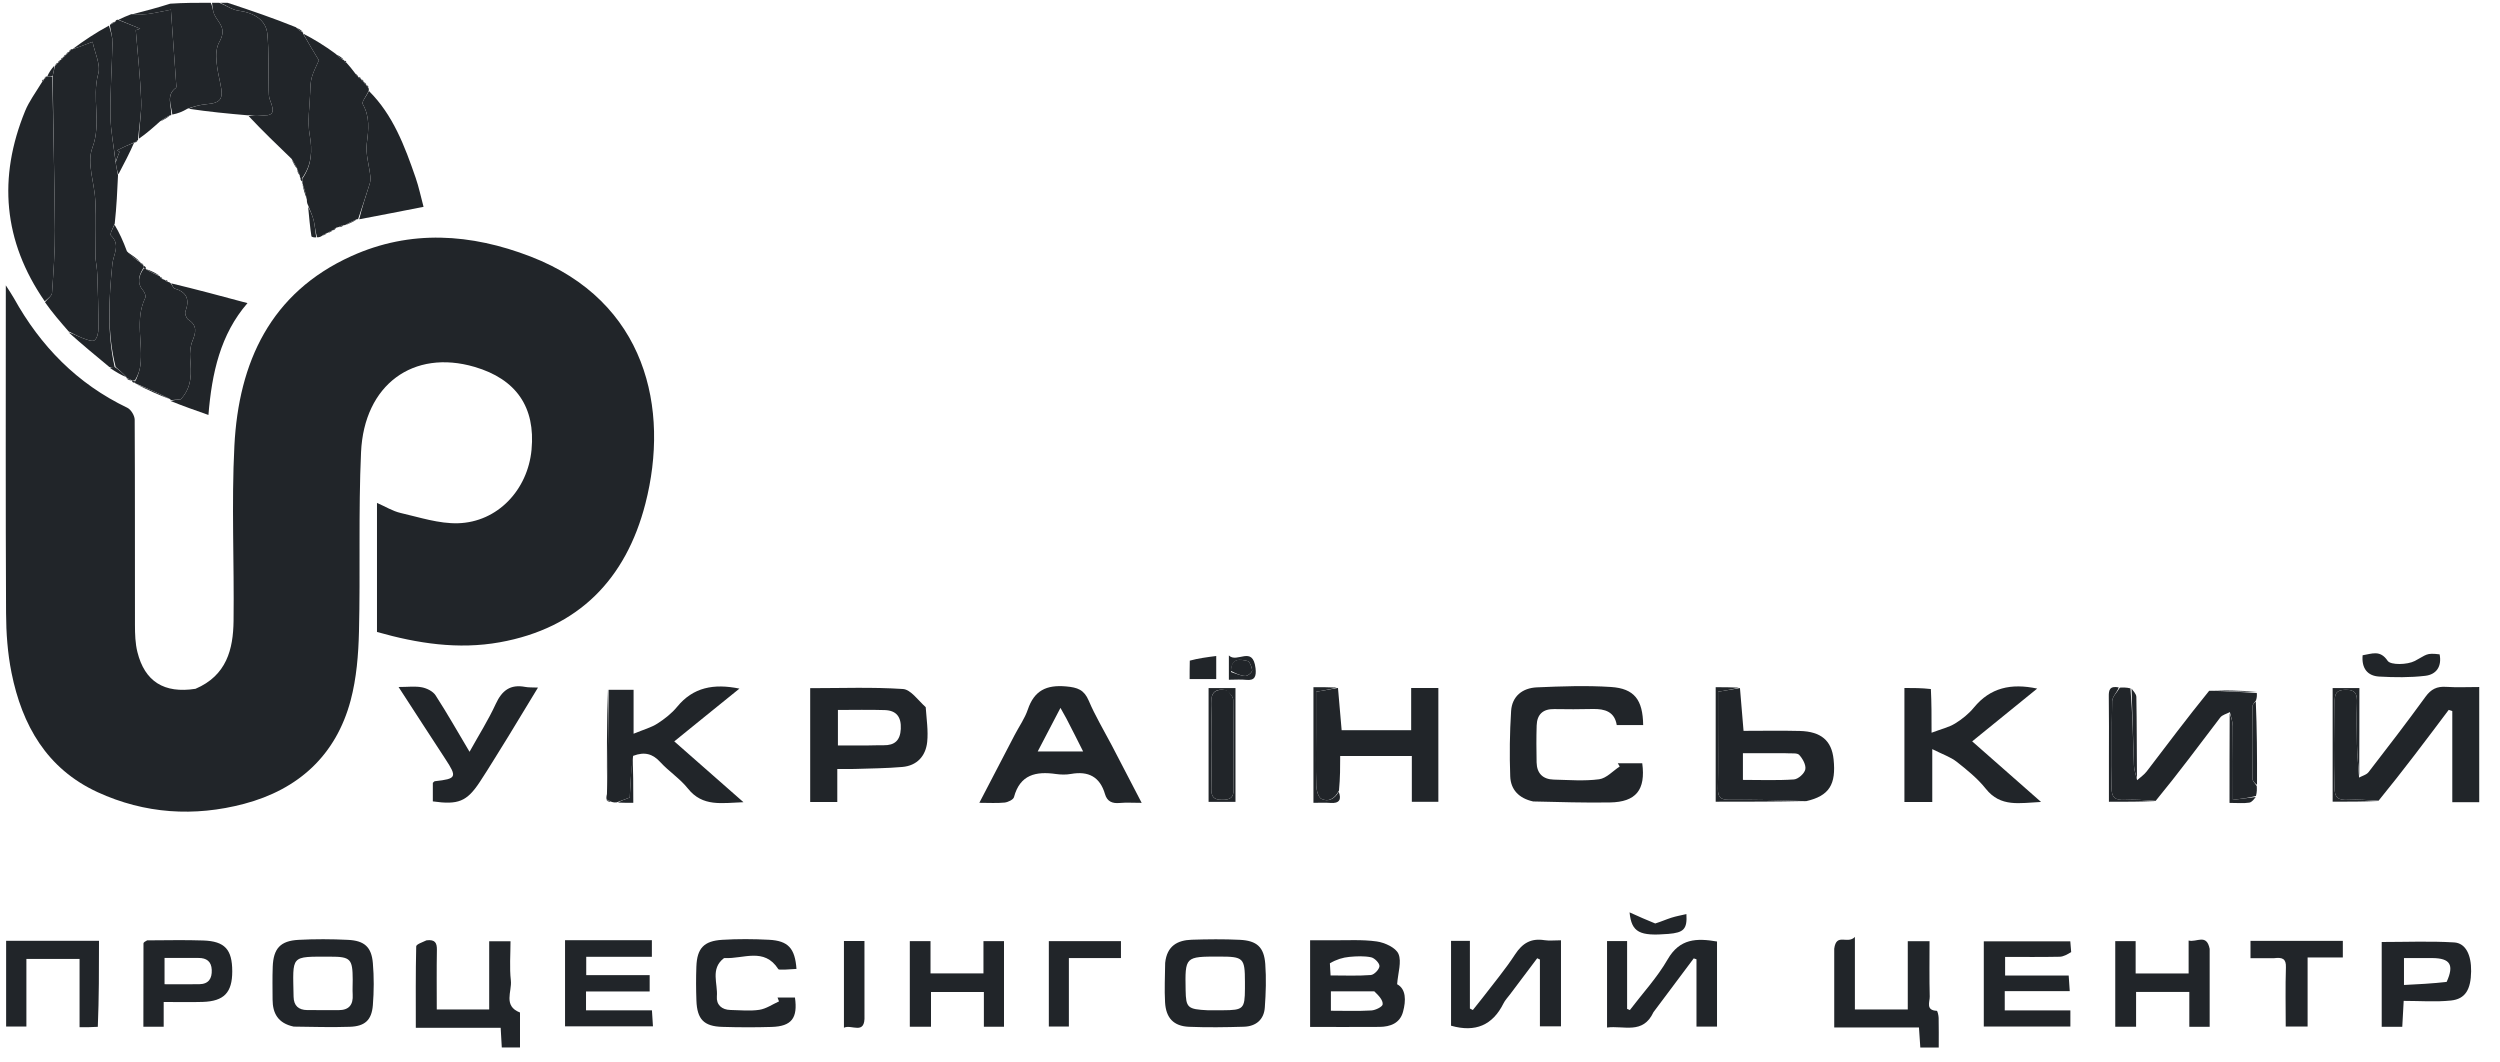 <svg width="120" height="51" viewBox="0 0 120 51" fill="none" xmlns="http://www.w3.org/2000/svg">
<g clip-path="url(#clip0_178_1762)">
<path d="M14.418 8.542C14.418 8.542 14.386 8.504 14.391 8.435C14.352 8.295 14.309 8.224 14.266 8.153C14.266 8.153 14.274 8.154 14.272 8.105C14.178 7.913 14.087 7.768 13.995 7.623C13.298 6.953 12.602 6.283 11.935 5.572C12.118 5.529 12.272 5.513 12.424 5.527C13.112 5.593 13.219 5.44 12.959 4.799C12.899 4.653 12.899 4.478 12.896 4.316C12.877 3.42 12.916 2.519 12.833 1.63C12.772 0.966 12.2 0.612 11.448 0.512C11.145 0.472 10.864 0.264 10.573 0.133C10.672 0.133 10.771 0.133 10.92 0.133C12.05 0.503 13.13 0.874 14.208 1.309C14.321 1.438 14.436 1.504 14.551 1.569C14.551 1.569 14.539 1.575 14.547 1.618C14.815 2.088 15.075 2.515 15.307 2.896C15.198 3.148 15.05 3.417 14.968 3.704C14.9 3.937 14.898 4.193 14.89 4.439C14.866 5.121 14.746 5.823 14.866 6.481C15.004 7.241 14.961 7.904 14.506 8.543C14.477 8.543 14.418 8.542 14.418 8.542Z" fill="#212529"/>
<path d="M10.523 0.133C10.864 0.264 11.145 0.472 11.448 0.512C12.2 0.612 12.772 0.966 12.833 1.63C12.916 2.519 12.876 3.42 12.896 4.316C12.899 4.478 12.899 4.653 12.959 4.799C13.219 5.44 13.111 5.593 12.424 5.527C12.272 5.513 12.117 5.529 11.905 5.536C10.931 5.453 10.015 5.364 9.054 5.22C9.311 5.108 9.613 5.026 9.919 5.001C10.635 4.941 10.723 4.713 10.581 4.037C10.441 3.372 10.239 2.523 10.528 2.015C10.911 1.342 10.48 1.108 10.285 0.692C10.206 0.525 10.21 0.32 10.176 0.133C10.275 0.133 10.374 0.133 10.523 0.133Z" fill="#212529"/>
<path d="M10.115 0.133C10.21 0.32 10.207 0.525 10.285 0.692C10.48 1.108 10.911 1.342 10.528 2.015C10.239 2.523 10.441 3.372 10.581 4.037C10.724 4.713 10.635 4.941 9.919 5.001C9.613 5.026 9.312 5.108 8.998 5.217C8.761 5.36 8.534 5.45 8.27 5.499C8.221 5.031 7.966 4.565 8.446 4.217C8.479 4.193 8.462 4.092 8.457 4.027C8.376 2.88 8.294 1.734 8.203 0.465C7.75 0.552 7.423 0.632 7.09 0.674C6.847 0.704 6.597 0.684 6.351 0.686C6.948 0.531 7.546 0.376 8.169 0.177C8.814 0.133 9.434 0.133 10.115 0.133Z" fill="#212529"/>
<path d="M9.383 33.063C10.877 32.425 11.194 31.168 11.211 29.804C11.246 27.001 11.107 24.191 11.251 21.394C11.457 17.393 12.978 14.053 16.867 12.293C19.702 11.01 22.607 11.209 25.47 12.315C31.029 14.463 32.151 19.627 30.978 24.178C30.048 27.787 27.776 30.152 23.982 30.831C21.994 31.187 20.043 30.888 18.095 30.334C18.095 28.287 18.095 26.255 18.095 24.139C18.494 24.313 18.847 24.534 19.231 24.623C20.141 24.832 21.071 25.142 21.984 25.116C23.884 25.061 25.332 23.517 25.514 21.587C25.707 19.545 24.78 18.197 22.78 17.611C19.842 16.749 17.477 18.459 17.33 21.707C17.201 24.571 17.301 27.445 17.231 30.312C17.204 31.419 17.114 32.554 16.831 33.618C16.129 36.251 14.326 37.894 11.713 38.585C9.326 39.217 6.944 39.063 4.686 38.025C2.243 36.901 1.059 34.807 0.553 32.293C0.365 31.358 0.295 30.386 0.291 29.43C0.266 24.238 0.279 19.047 0.279 13.697C0.458 13.979 0.572 14.141 0.668 14.314C1.947 16.616 3.705 18.421 6.111 19.573C6.286 19.657 6.463 19.948 6.465 20.144C6.484 23.43 6.471 26.716 6.478 30.001C6.479 30.435 6.491 30.883 6.596 31.3C6.948 32.712 7.876 33.298 9.383 33.063Z" fill="#212529"/>
<path d="M3.293 15.906C2.9 15.455 2.508 15.005 2.159 14.506C2.306 14.325 2.488 14.196 2.498 14.056C2.566 13.059 2.642 12.06 2.635 11.062C2.617 8.602 2.555 6.141 2.53 3.638C2.578 3.446 2.607 3.296 2.636 3.146C2.636 3.146 2.643 3.154 2.67 3.139C2.721 3.086 2.745 3.049 2.769 3.011C2.769 3.011 2.773 3.021 2.8 3.006C2.852 2.952 2.876 2.913 2.9 2.875C2.9 2.875 2.901 2.886 2.929 2.873C2.982 2.822 3.007 2.783 3.032 2.745C3.032 2.745 3.034 2.755 3.062 2.742C3.115 2.69 3.14 2.651 3.164 2.613C3.164 2.613 3.166 2.623 3.193 2.611C3.247 2.561 3.273 2.523 3.298 2.486C3.298 2.486 3.302 2.496 3.329 2.481C3.381 2.429 3.406 2.391 3.431 2.354C3.431 2.354 3.434 2.365 3.481 2.364C3.818 2.25 4.109 2.136 4.442 2.006C4.549 2.538 4.839 3.095 4.716 3.539C4.392 4.71 4.886 5.893 4.433 7.096C4.156 7.83 4.543 8.8 4.579 9.666C4.616 10.539 4.587 11.415 4.587 12.424C4.605 12.583 4.66 12.888 4.671 13.194C4.702 14.049 4.727 14.903 4.726 15.758C4.726 15.958 4.671 16.231 4.536 16.335C4.434 16.413 4.156 16.299 3.971 16.23C3.737 16.143 3.518 16.016 3.293 15.906Z" fill="#212529"/>
<path d="M14.536 8.543C14.961 7.905 15.004 7.241 14.866 6.482C14.746 5.824 14.866 5.122 14.889 4.44C14.898 4.193 14.9 3.938 14.967 3.704C15.05 3.417 15.197 3.149 15.307 2.896C15.075 2.515 14.815 2.089 14.551 1.613C15.063 1.877 15.581 2.19 16.119 2.59C16.264 2.75 16.388 2.823 16.512 2.896C16.512 2.896 16.52 2.894 16.534 2.925C16.572 2.989 16.604 3.013 16.644 3.026C16.77 3.169 16.896 3.311 17.051 3.526C17.118 3.624 17.156 3.65 17.194 3.677C17.194 3.677 17.184 3.678 17.2 3.706C17.259 3.754 17.302 3.774 17.345 3.794C17.345 3.794 17.328 3.798 17.338 3.826C17.389 3.88 17.429 3.907 17.47 3.934C17.47 3.934 17.454 3.936 17.465 3.962C17.514 4.016 17.551 4.044 17.589 4.071C17.589 4.071 17.579 4.074 17.589 4.099C17.618 4.161 17.646 4.189 17.684 4.207C17.684 4.207 17.709 4.261 17.704 4.338C17.595 4.612 17.35 4.889 17.41 4.993C17.762 5.608 17.693 6.216 17.607 6.879C17.541 7.388 17.717 7.926 17.776 8.453C17.789 8.573 17.782 8.704 17.747 8.818C17.567 9.39 17.375 9.958 17.186 10.527C17.186 10.527 17.181 10.518 17.131 10.519C16.902 10.617 16.722 10.716 16.542 10.814C16.542 10.814 16.53 10.801 16.498 10.797C16.396 10.828 16.327 10.863 16.257 10.898C16.257 10.898 16.201 10.915 16.139 10.929C16.05 10.98 16.023 11.018 15.997 11.056C15.997 11.056 15.995 11.045 15.958 11.049C15.857 11.095 15.793 11.138 15.729 11.18C15.729 11.18 15.728 11.174 15.69 11.178C15.589 11.226 15.527 11.27 15.465 11.314C15.403 11.355 15.342 11.397 15.219 11.39C15.127 11.09 15.12 10.832 15.059 10.587C14.998 10.339 14.884 10.104 14.793 9.863C14.76 9.797 14.728 9.731 14.729 9.592C14.682 9.281 14.6 9.042 14.518 8.803C14.518 8.803 14.503 8.783 14.515 8.717C14.53 8.615 14.533 8.579 14.536 8.543Z" fill="#212529"/>
<path d="M113.236 37.324C113.39 37.239 113.592 37.19 113.69 37.063C114.615 35.866 115.537 34.666 116.426 33.442C116.69 33.078 116.975 32.94 117.413 32.969C117.933 33.003 118.456 32.977 119.003 32.977C119.003 34.861 119.003 36.667 119.003 38.505C118.577 38.505 118.19 38.505 117.71 38.505C117.71 37.036 117.71 35.584 117.71 34.132C117.653 34.113 117.595 34.093 117.538 34.074C116.443 35.532 115.349 36.99 114.172 38.433C113.63 38.406 113.169 38.363 112.712 38.391C112.242 38.419 112.046 38.295 112.059 37.78C112.093 36.429 112.078 35.076 112.066 33.724C112.062 33.35 112.097 33.116 112.582 33.109C113.098 33.102 113.147 33.351 113.134 33.754C113.114 34.408 113.115 35.063 113.133 35.717C113.148 36.253 113.2 36.788 113.236 37.324Z" fill="#212529"/>
<path d="M73.592 38.47C72.892 38.317 72.514 37.888 72.491 37.267C72.452 36.223 72.467 35.172 72.533 34.129C72.578 33.416 73.083 33.023 73.769 32.993C74.953 32.942 76.145 32.898 77.326 32.975C78.453 33.049 78.856 33.594 78.872 34.804C78.463 34.804 78.053 34.804 77.604 34.804C77.501 34.163 77.036 34.019 76.451 34.032C75.835 34.047 75.218 34.047 74.601 34.036C74.053 34.026 73.777 34.299 73.76 34.822C73.741 35.412 73.746 36.004 73.757 36.595C73.768 37.121 74.057 37.408 74.582 37.421C75.308 37.438 76.044 37.499 76.757 37.405C77.108 37.359 77.418 37.006 77.747 36.791C77.716 36.74 77.685 36.688 77.654 36.637C78.047 36.637 78.439 36.637 78.828 36.637C78.998 37.913 78.53 38.498 77.276 38.518C76.066 38.537 74.856 38.499 73.592 38.47Z" fill="#212529"/>
<path d="M53.363 35.773C53.837 36.683 54.288 37.55 54.8 38.537C54.378 38.537 54.058 38.513 53.744 38.543C53.386 38.576 53.142 38.47 53.04 38.117C52.798 37.287 52.244 36.999 51.407 37.149C51.173 37.191 50.92 37.186 50.683 37.152C49.725 37.015 48.96 37.18 48.671 38.262C48.639 38.384 48.385 38.505 48.222 38.523C47.854 38.561 47.48 38.535 47.008 38.535C47.598 37.401 48.149 36.34 48.702 35.281C48.914 34.873 49.19 34.488 49.335 34.058C49.643 33.148 50.224 32.863 51.172 32.948C51.721 32.997 52.037 33.106 52.26 33.634C52.566 34.355 52.974 35.034 53.363 35.773ZM51.183 34.482C51.105 34.343 51.028 34.204 50.902 33.979C50.517 34.717 50.179 35.364 49.81 36.07C50.564 36.07 51.226 36.07 51.99 36.07C51.715 35.522 51.474 35.042 51.183 34.482Z" fill="#212529"/>
<path d="M92.682 33.074C92.715 33.734 92.715 34.343 92.715 35.171C93.187 34.992 93.548 34.91 93.846 34.727C94.179 34.523 94.5 34.264 94.746 33.964C95.53 33.009 96.53 32.785 97.785 33.052C96.748 33.893 95.743 34.709 94.665 35.585C95.754 36.544 96.814 37.476 97.97 38.494C96.941 38.542 96.033 38.76 95.318 37.86C94.927 37.368 94.419 36.958 93.921 36.565C93.628 36.334 93.249 36.211 92.749 35.958C92.749 36.95 92.749 37.704 92.749 38.496C92.266 38.496 91.859 38.496 91.412 38.496C91.412 36.675 91.412 34.867 91.412 33.023C91.836 33.023 92.243 33.023 92.682 33.074Z" fill="#212529"/>
<path d="M108.324 37.731C108.332 37.869 108.339 38.007 108.286 38.206C107.897 38.307 107.569 38.346 107.18 38.393C107.18 37.125 107.187 35.989 107.173 34.853C107.17 34.629 107.082 34.405 107.034 34.181C106.877 34.266 106.669 34.312 106.571 34.441C105.556 35.773 104.559 37.119 103.472 38.441C102.929 38.408 102.467 38.365 102.01 38.393C101.542 38.42 101.343 38.299 101.355 37.783C101.388 36.408 101.349 35.032 101.384 33.658C101.389 33.438 101.626 33.223 101.756 33.006C101.9 32.998 102.044 32.99 102.262 33.042C102.365 34.313 102.386 35.522 102.428 36.731C102.437 36.972 102.529 37.21 102.582 37.449C102.738 37.309 102.919 37.189 103.043 37.026C104.017 35.75 104.979 34.466 106.041 33.157C106.867 33.173 107.597 33.218 108.326 33.262C108.333 33.359 108.34 33.455 108.288 33.617C108.19 33.756 108.118 33.83 108.118 33.904C108.109 35.062 108.104 36.22 108.118 37.379C108.12 37.497 108.252 37.614 108.324 37.731Z" fill="#212529"/>
<path d="M44.434 33.944C44.475 34.535 44.561 35.083 44.505 35.615C44.434 36.286 44.022 36.751 43.313 36.814C42.551 36.881 41.783 36.884 41.017 36.91C40.76 36.918 40.502 36.911 40.19 36.911C40.19 37.471 40.19 37.964 40.19 38.495C39.73 38.495 39.327 38.495 38.889 38.495C38.889 36.673 38.889 34.87 38.889 33.032C40.38 33.032 41.865 32.975 43.34 33.072C43.715 33.096 44.059 33.606 44.434 33.944ZM41.689 35.781C41.93 35.778 42.171 35.769 42.412 35.772C42.948 35.78 43.21 35.539 43.238 34.99C43.267 34.422 43.035 34.102 42.469 34.084C41.73 34.06 40.99 34.078 40.22 34.078C40.22 34.664 40.22 35.195 40.22 35.781C40.692 35.781 41.126 35.781 41.689 35.781Z" fill="#212529"/>
<path d="M64.223 33.02C64.28 33.679 64.337 34.338 64.399 35.05C65.472 35.05 66.579 35.05 67.736 35.05C67.736 34.376 67.736 33.725 67.736 33.024C68.187 33.024 68.591 33.024 69.041 33.024C69.041 34.823 69.041 36.628 69.041 38.485C68.639 38.485 68.235 38.485 67.768 38.485C67.768 37.778 67.768 37.065 67.768 36.289C66.623 36.289 65.537 36.289 64.329 36.289C64.329 36.796 64.329 37.333 64.272 37.944C64.053 38.371 63.737 38.499 63.429 38.345C63.276 38.269 63.19 37.937 63.183 37.717C63.155 36.87 63.172 36.022 63.172 35.174C63.172 34.509 63.172 33.843 63.172 33.205C63.593 33.13 63.908 33.075 64.223 33.02Z" fill="#212529"/>
<path d="M2.511 3.681C2.555 6.141 2.617 8.601 2.635 11.062C2.642 12.06 2.566 13.059 2.498 14.056C2.488 14.196 2.306 14.324 2.147 14.462C0.152 11.577 -0.1 8.521 1.206 5.327C1.394 4.868 1.7 4.458 1.999 3.967C2.081 3.879 2.101 3.842 2.108 3.797C2.108 3.797 2.109 3.807 2.137 3.793C2.189 3.738 2.213 3.698 2.237 3.658C2.237 3.658 2.234 3.671 2.276 3.673C2.383 3.677 2.447 3.679 2.511 3.681Z" fill="#212529"/>
<path d="M29.604 38.513C29.545 38.519 29.486 38.526 29.365 38.493C29.24 38.427 29.176 38.402 29.113 38.377C29.106 38.319 29.099 38.26 29.133 38.115C29.187 36.388 29.199 34.749 29.212 33.109C29.583 33.109 29.955 33.109 30.412 33.109C30.412 33.76 30.412 34.38 30.412 35.219C30.895 35.019 31.255 34.924 31.553 34.733C31.901 34.51 32.243 34.243 32.502 33.927C33.275 32.984 34.265 32.803 35.493 33.053C34.949 33.493 34.437 33.906 33.926 34.32C33.42 34.73 32.913 35.141 32.365 35.586C33.459 36.548 34.523 37.483 35.687 38.506C34.644 38.542 33.729 38.74 33.019 37.849C32.641 37.374 32.104 37.029 31.691 36.578C31.337 36.192 30.952 36.066 30.39 36.281C30.289 37.005 30.259 37.651 30.229 38.281C29.998 38.367 29.801 38.44 29.604 38.513Z" fill="#212529"/>
<path d="M83.518 33.025C83.573 33.683 83.628 34.34 83.69 35.081C84.595 35.081 85.493 35.063 86.389 35.086C87.415 35.113 87.918 35.551 88.012 36.443C88.139 37.649 87.809 38.203 86.694 38.456C85.398 38.406 84.195 38.381 82.992 38.39C82.594 38.393 82.452 38.263 82.46 37.863C82.481 36.818 82.467 35.772 82.467 34.726C82.467 34.212 82.467 33.698 82.467 33.204C82.886 33.133 83.202 33.079 83.518 33.025ZM85.672 36.154C85 36.154 84.328 36.154 83.66 36.154C83.66 36.622 83.66 37.005 83.66 37.435C84.505 37.435 85.311 37.468 86.111 37.413C86.314 37.398 86.616 37.126 86.655 36.929C86.697 36.719 86.528 36.415 86.361 36.235C86.261 36.127 85.989 36.176 85.672 36.154Z" fill="#212529"/>
<path d="M63.85 45.132C64.639 45.143 65.374 45.088 66.087 45.19C66.469 45.244 67 45.489 67.127 45.788C67.287 46.167 67.104 46.689 67.062 47.243C67.492 47.471 67.494 48.02 67.344 48.57C67.196 49.113 66.736 49.287 66.214 49.291C65.115 49.299 64.017 49.293 62.885 49.293C62.885 47.919 62.885 46.571 62.885 45.132C63.191 45.132 63.489 45.132 63.85 45.132ZM65.966 47.584C65.273 47.584 64.579 47.584 63.883 47.584C63.883 47.926 63.883 48.213 63.883 48.516C64.562 48.516 65.197 48.54 65.827 48.502C66.024 48.49 66.357 48.327 66.368 48.209C66.387 48.015 66.194 47.8 65.966 47.584ZM63.834 46.239C63.845 46.426 63.856 46.612 63.868 46.821C64.543 46.821 65.175 46.85 65.801 46.801C65.96 46.788 66.206 46.531 66.215 46.375C66.222 46.235 65.981 45.985 65.814 45.95C65.48 45.881 65.118 45.898 64.773 45.93C64.458 45.959 64.148 46.053 63.834 46.239Z" fill="#212529"/>
<path d="M24.413 35.327C23.934 36.09 23.498 36.825 23.028 37.537C22.407 38.477 21.991 38.639 20.776 38.467C20.776 38.173 20.776 37.874 20.776 37.577C20.811 37.548 20.841 37.502 20.876 37.498C21.917 37.382 21.95 37.305 21.376 36.43C20.647 35.318 19.927 34.201 19.131 32.976C19.581 32.976 19.93 32.927 20.256 32.992C20.494 33.039 20.783 33.183 20.907 33.375C21.464 34.236 21.969 35.129 22.538 36.086C22.987 35.276 23.444 34.556 23.796 33.789C24.093 33.144 24.494 32.834 25.212 32.972C25.378 33.004 25.552 32.992 25.823 33.004C25.338 33.805 24.89 34.547 24.413 35.327Z" fill="#212529"/>
<path d="M79.365 48.586C78.861 49.672 77.941 49.214 77.138 49.321C77.138 47.91 77.138 46.562 77.138 45.171C77.455 45.171 77.749 45.171 78.101 45.171C78.101 46.265 78.101 47.346 78.101 48.427C78.145 48.446 78.189 48.464 78.233 48.483C78.845 47.677 79.547 46.921 80.047 46.051C80.627 45.044 81.438 45.026 82.417 45.192C82.417 46.55 82.417 47.896 82.417 49.277C82.1 49.277 81.802 49.277 81.431 49.277C81.431 48.2 81.431 47.123 81.431 46.046C81.387 46.031 81.343 46.016 81.299 46.002C80.665 46.851 80.03 47.7 79.365 48.586Z" fill="#212529"/>
<path d="M74.927 47.451C74.927 48.083 74.927 48.65 74.927 49.264C74.591 49.264 74.28 49.264 73.916 49.264C73.916 48.181 73.916 47.119 73.916 46.057C73.873 46.037 73.829 46.017 73.786 45.996C73.349 46.577 72.912 47.157 72.475 47.738C72.37 47.878 72.244 48.008 72.168 48.162C71.648 49.208 70.823 49.568 69.65 49.234C69.65 47.918 69.65 46.557 69.65 45.163C69.94 45.163 70.217 45.163 70.555 45.163C70.555 46.244 70.555 47.326 70.555 48.409C70.603 48.433 70.65 48.457 70.697 48.481C70.847 48.293 71.001 48.107 71.147 47.916C71.678 47.219 72.246 46.545 72.723 45.813C73.077 45.271 73.49 45.026 74.131 45.128C74.364 45.165 74.608 45.134 74.927 45.134C74.927 45.915 74.927 46.65 74.927 47.451Z" fill="#212529"/>
<path d="M3.292 15.952C3.518 16.016 3.737 16.144 3.971 16.231C4.156 16.299 4.434 16.414 4.536 16.335C4.671 16.232 4.726 15.959 4.726 15.759C4.727 14.904 4.702 14.049 4.671 13.195C4.66 12.889 4.605 12.584 4.587 12.425C4.587 11.415 4.616 10.54 4.579 9.667C4.543 8.8 4.156 7.83 4.433 7.096C4.887 5.894 4.392 4.711 4.716 3.54C4.839 3.096 4.549 2.539 4.442 2.006C4.109 2.137 3.818 2.25 3.477 2.361C4.009 1.964 4.594 1.57 5.23 1.229C5.323 1.536 5.405 1.792 5.4 2.047C5.375 3.217 5.286 4.388 5.301 5.557C5.311 6.291 5.463 7.023 5.551 7.806C5.589 8.041 5.627 8.225 5.665 8.41C5.63 9.163 5.596 9.916 5.507 10.734C5.405 10.97 5.263 11.241 5.324 11.3C5.802 11.755 5.441 12.208 5.393 12.675C5.226 14.325 5.14 15.978 5.502 17.613C5.388 17.617 5.322 17.62 5.257 17.623C4.602 17.081 3.947 16.54 3.292 15.952Z" fill="#212529"/>
<path d="M8.077 13.536C8.077 13.536 8.137 13.541 8.186 13.591C8.285 13.713 8.32 13.833 8.385 13.852C8.984 14.026 9.108 14.393 8.9 14.95C8.861 15.054 8.944 15.28 9.041 15.343C9.48 15.629 9.404 15.958 9.237 16.364C9.134 16.616 9.108 16.92 9.128 17.194C9.177 17.88 9.243 18.556 8.676 19.167C8.56 19.177 8.365 19.194 8.171 19.211C8.171 19.211 8.189 19.206 8.183 19.164C7.615 18.881 7.053 18.638 6.492 18.396C6.492 18.396 6.484 18.403 6.481 18.368C6.478 18.333 6.478 18.273 6.523 18.247C6.626 18 6.706 17.782 6.736 17.558C6.879 16.476 6.458 15.353 6.974 14.291C7.015 14.208 6.939 14.027 6.863 13.936C6.56 13.575 6.659 13.232 6.905 12.882C6.965 12.881 6.989 12.879 7.013 12.877C7.013 12.877 7.003 12.88 7.011 12.924C7.24 13.067 7.46 13.167 7.681 13.266C7.681 13.266 7.67 13.274 7.684 13.3C7.736 13.353 7.774 13.379 7.813 13.405C7.813 13.405 7.872 13.411 7.918 13.446C7.995 13.513 8.033 13.531 8.077 13.536Z" fill="#212529"/>
<path d="M99.417 45.7C99.231 45.812 99.047 45.92 98.862 45.924C98.004 45.942 97.147 45.932 96.245 45.932C96.245 46.224 96.245 46.494 96.245 46.824C97.249 46.824 98.25 46.824 99.297 46.824C99.315 47.087 99.329 47.295 99.348 47.574C98.286 47.574 97.265 47.574 96.228 47.574C96.228 47.915 96.228 48.188 96.228 48.498C97.282 48.498 98.31 48.498 99.378 48.498C99.378 48.767 99.378 48.998 99.378 49.272C98.013 49.272 96.639 49.272 95.222 49.272C95.222 47.931 95.222 46.585 95.222 45.184C96.574 45.184 97.947 45.184 99.374 45.184C99.386 45.313 99.402 45.48 99.417 45.7Z" fill="#212529"/>
<path d="M14.098 49.277C13.342 49.116 13.086 48.638 13.084 47.976C13.082 47.451 13.071 46.926 13.091 46.403C13.123 45.531 13.456 45.16 14.328 45.113C15.117 45.07 15.911 45.074 16.699 45.113C17.492 45.151 17.831 45.456 17.897 46.226C17.955 46.897 17.951 47.58 17.897 48.252C17.839 48.968 17.513 49.262 16.789 49.286C15.912 49.316 15.033 49.289 14.098 49.277ZM16.254 48.487C16.759 48.487 16.959 48.222 16.929 47.738C16.915 47.499 16.931 47.258 16.93 47.018C16.925 46.032 16.832 45.918 15.849 45.92C13.916 45.922 14.056 45.823 14.092 47.843C14.1 48.275 14.329 48.479 14.751 48.484C15.212 48.489 15.673 48.488 16.254 48.487Z" fill="#212529"/>
<path d="M55.928 46.219C56.012 45.401 56.522 45.129 57.203 45.107C57.971 45.082 58.741 45.074 59.508 45.111C60.33 45.151 60.673 45.461 60.733 46.27C60.785 46.963 60.761 47.666 60.711 48.36C60.67 48.943 60.285 49.266 59.705 49.283C58.828 49.309 57.947 49.323 57.071 49.286C56.334 49.254 55.966 48.865 55.923 48.11C55.888 47.5 55.92 46.887 55.928 46.219ZM57.978 48.493C58.219 48.493 58.461 48.493 58.702 48.492C59.685 48.488 59.751 48.423 59.757 47.456C59.757 47.347 59.757 47.238 59.757 47.129C59.755 45.981 59.689 45.916 58.526 45.916C56.881 45.915 56.881 45.915 56.91 47.531C56.926 48.372 56.999 48.446 57.978 48.493Z" fill="#212529"/>
<path d="M28.291 45.131C29.32 45.131 30.285 45.131 31.29 45.131C31.29 45.4 31.29 45.628 31.29 45.926C30.255 45.926 29.213 45.926 28.139 45.926C28.139 46.246 28.139 46.498 28.139 46.806C29.144 46.806 30.145 46.806 31.184 46.806C31.184 47.089 31.184 47.316 31.184 47.591C30.159 47.591 29.156 47.591 28.129 47.591C28.129 47.91 28.129 48.182 28.129 48.495C29.178 48.495 30.204 48.495 31.293 48.495C31.31 48.759 31.324 48.988 31.342 49.264C29.929 49.264 28.54 49.264 27.122 49.264C27.122 47.909 27.122 46.561 27.122 45.131C27.493 45.131 27.86 45.131 28.291 45.131Z" fill="#212529"/>
<path d="M88.043 45.537C88.147 44.755 88.684 45.349 89.035 44.971C89.035 46.254 89.035 47.335 89.035 48.453C89.903 48.453 90.706 48.453 91.573 48.453C91.573 47.383 91.573 46.302 91.573 45.177C91.932 45.177 92.228 45.177 92.618 45.177C92.618 46.062 92.604 46.95 92.627 47.837C92.633 48.087 92.42 48.496 92.965 48.519C93.001 48.521 93.052 48.742 93.055 48.862C93.065 49.32 93.059 49.778 93.059 50.281C92.76 50.281 92.49 50.281 92.175 50.281C92.155 49.979 92.135 49.681 92.11 49.318C90.772 49.318 89.44 49.318 88.043 49.318C88.043 48.035 88.043 46.816 88.043 45.537Z" fill="#212529"/>
<path d="M20.471 45.136C20.888 45.084 20.976 45.263 20.971 45.592C20.954 46.533 20.965 47.474 20.965 48.454C21.803 48.454 22.61 48.454 23.481 48.454C23.481 47.395 23.481 46.311 23.481 45.181C23.837 45.181 24.131 45.181 24.505 45.181C24.505 45.809 24.451 46.444 24.521 47.065C24.581 47.588 24.138 48.285 24.96 48.601C24.96 49.142 24.96 49.687 24.96 50.279C24.675 50.279 24.405 50.279 24.086 50.279C24.069 49.988 24.052 49.689 24.032 49.334C22.7 49.334 21.366 49.334 19.959 49.334C19.959 47.996 19.948 46.711 19.978 45.427C19.981 45.327 20.262 45.233 20.471 45.136Z" fill="#212529"/>
<path d="M43.671 48.482C43.671 47.352 43.671 46.285 43.671 45.174C44.015 45.174 44.308 45.174 44.665 45.174C44.665 45.69 44.665 46.206 44.665 46.723C45.534 46.723 46.34 46.723 47.206 46.723C47.206 46.204 47.206 45.71 47.206 45.174C47.56 45.174 47.855 45.174 48.192 45.174C48.192 46.54 48.192 47.902 48.192 49.283C47.874 49.283 47.577 49.283 47.226 49.283C47.226 48.719 47.226 48.182 47.226 47.615C46.368 47.615 45.562 47.615 44.688 47.615C44.688 48.157 44.688 48.712 44.688 49.283C44.323 49.283 44.026 49.283 43.671 49.283C43.671 49.018 43.671 48.781 43.671 48.482Z" fill="#212529"/>
<path d="M106.064 45.546C106.064 46.825 106.064 48.044 106.064 49.287C105.72 49.287 105.438 49.287 105.087 49.287C105.087 48.747 105.087 48.194 105.087 47.612C104.216 47.612 103.413 47.612 102.532 47.612C102.532 48.158 102.532 48.711 102.532 49.283C102.158 49.283 101.86 49.283 101.532 49.283C101.532 47.91 101.532 46.564 101.532 45.173C101.833 45.173 102.128 45.173 102.511 45.173C102.511 45.684 102.511 46.194 102.511 46.725C103.401 46.725 104.206 46.725 105.054 46.725C105.054 46.207 105.054 45.709 105.054 45.146C105.435 45.248 105.914 44.793 106.064 45.546Z" fill="#212529"/>
<path d="M4.695 49.287C4.397 49.307 4.155 49.307 3.819 49.307C3.819 48.766 3.819 48.231 3.819 47.695C3.819 47.153 3.819 46.61 3.819 46.028C2.959 46.028 2.138 46.028 1.267 46.028C1.267 47.109 1.267 48.172 1.267 49.272C0.921 49.272 0.625 49.272 0.294 49.272C0.294 47.92 0.294 46.555 0.294 45.16C1.787 45.16 3.252 45.16 4.752 45.16C4.752 46.533 4.752 47.9 4.695 49.287Z" fill="#212529"/>
<path d="M37.665 46.542C37.523 46.535 37.386 46.559 37.357 46.515C36.684 45.464 35.678 46.033 34.801 45.986C34.78 45.985 34.753 45.989 34.737 46.001C34.09 46.51 34.461 47.211 34.41 47.825C34.377 48.224 34.639 48.472 35.067 48.479C35.529 48.487 35.998 48.539 36.449 48.471C36.777 48.421 37.079 48.207 37.392 48.067C37.369 48.005 37.345 47.944 37.322 47.883C37.602 47.883 37.882 47.883 38.158 47.883C38.299 48.87 37.995 49.264 37.039 49.293C36.249 49.317 35.456 49.315 34.666 49.29C33.786 49.263 33.462 48.925 33.428 48.032C33.408 47.486 33.406 46.939 33.426 46.393C33.459 45.521 33.782 45.165 34.669 45.111C35.414 45.065 36.165 45.07 36.91 45.109C37.837 45.158 38.159 45.519 38.231 46.508C38.061 46.519 37.891 46.53 37.665 46.542Z" fill="#212529"/>
<path d="M114.322 48.233C114.322 47.188 114.322 46.207 114.322 45.216C115.5 45.216 116.653 45.167 117.799 45.236C118.357 45.27 118.625 45.844 118.614 46.622C118.602 47.492 118.34 47.952 117.647 48.025C116.914 48.102 116.166 48.042 115.377 48.042C115.352 48.505 115.331 48.883 115.309 49.286C114.979 49.286 114.681 49.286 114.322 49.286C114.322 48.941 114.322 48.619 114.322 48.233ZM117.439 47.131C117.808 46.314 117.615 45.993 116.747 45.987C116.295 45.983 115.842 45.986 115.391 45.986C115.391 46.444 115.391 46.838 115.391 47.279C116.075 47.245 116.705 47.214 117.439 47.131Z" fill="#212529"/>
<path d="M7.062 45.137C8.002 45.134 8.88 45.112 9.757 45.143C10.794 45.179 11.147 45.577 11.148 46.624C11.148 47.642 10.756 48.059 9.731 48.092C9.122 48.111 8.511 48.095 7.857 48.095C7.857 48.527 7.857 48.892 7.857 49.283C7.514 49.283 7.218 49.283 6.882 49.283C6.882 47.937 6.881 46.61 6.887 45.283C6.888 45.236 6.961 45.189 7.062 45.137ZM8.542 45.982C8.331 45.982 8.12 45.982 7.898 45.982C7.898 46.44 7.898 46.821 7.898 47.243C8.481 47.243 9.025 47.249 9.568 47.242C10.017 47.235 10.181 46.965 10.164 46.555C10.148 46.15 9.914 45.978 9.521 45.982C9.236 45.985 8.951 45.982 8.542 45.982Z" fill="#212529"/>
<path d="M17.241 10.526C17.375 9.957 17.567 9.389 17.747 8.818C17.783 8.704 17.789 8.572 17.776 8.453C17.718 7.926 17.541 7.387 17.607 6.879C17.693 6.215 17.762 5.608 17.41 4.993C17.35 4.888 17.595 4.612 17.708 4.367C18.864 5.513 19.427 7.015 19.951 8.533C20.107 8.984 20.203 9.454 20.33 9.928C19.302 10.13 18.298 10.327 17.241 10.526Z" fill="#212529"/>
<path d="M8.196 19.251C8.366 19.194 8.56 19.177 8.676 19.167C9.243 18.556 9.177 17.879 9.128 17.194C9.109 16.919 9.135 16.615 9.238 16.364C9.404 15.958 9.48 15.629 9.041 15.343C8.944 15.28 8.861 15.053 8.9 14.95C9.108 14.392 8.985 14.025 8.385 13.851C8.32 13.832 8.285 13.713 8.215 13.6C9.409 13.886 10.624 14.212 11.879 14.55C10.578 16.051 10.169 17.903 10.005 19.918C9.365 19.693 8.793 19.492 8.196 19.251Z" fill="#212529"/>
<path d="M6.304 0.68C6.597 0.682 6.847 0.702 7.09 0.672C7.422 0.631 7.75 0.55 8.203 0.463C8.294 1.732 8.376 2.878 8.457 4.025C8.461 4.09 8.479 4.192 8.446 4.215C7.966 4.563 8.22 5.029 8.223 5.5C8.214 5.545 8.208 5.54 8.158 5.533C7.966 5.627 7.823 5.728 7.68 5.828C7.359 6.116 7.038 6.403 6.669 6.656C6.678 6.027 6.8 5.431 6.778 4.84C6.734 3.708 6.608 2.58 6.517 1.45C6.587 1.426 6.657 1.402 6.727 1.378C6.381 1.234 6.035 1.09 5.688 0.947C5.878 0.857 6.069 0.766 6.304 0.68Z" fill="#212529"/>
<path d="M6.869 12.882C6.659 13.231 6.56 13.574 6.863 13.935C6.939 14.026 7.015 14.207 6.975 14.291C6.458 15.352 6.879 16.475 6.736 17.557C6.706 17.781 6.626 17.999 6.486 18.246C6.378 18.276 6.353 18.28 6.328 18.283C6.328 18.283 6.34 18.284 6.321 18.252C6.223 18.195 6.146 18.171 6.068 18.147C6.068 18.147 6.078 18.142 6.072 18.102C5.895 17.912 5.723 17.762 5.551 17.613C5.139 15.979 5.226 14.326 5.393 12.676C5.44 12.209 5.802 11.755 5.324 11.3C5.262 11.241 5.404 10.97 5.5 10.789C5.73 11.175 5.911 11.569 6.092 12.06C6.312 12.307 6.533 12.459 6.754 12.61C6.754 12.61 6.744 12.615 6.758 12.644C6.813 12.694 6.855 12.717 6.896 12.74C6.896 12.74 6.886 12.746 6.88 12.777C6.872 12.832 6.871 12.857 6.869 12.882Z" fill="#212529"/>
<path d="M5.657 0.945C6.035 1.092 6.381 1.236 6.727 1.379C6.657 1.403 6.587 1.427 6.517 1.451C6.608 2.581 6.734 3.71 6.778 4.842C6.8 5.433 6.678 6.029 6.628 6.675C6.636 6.727 6.628 6.724 6.597 6.73C6.537 6.774 6.51 6.811 6.482 6.849C6.482 6.849 6.479 6.837 6.434 6.839C6.133 6.965 5.877 7.089 5.621 7.213C5.66 7.238 5.698 7.262 5.737 7.287C5.675 7.443 5.613 7.6 5.551 7.756C5.463 7.024 5.31 6.291 5.301 5.558C5.286 4.388 5.375 3.218 5.4 2.047C5.405 1.793 5.323 1.537 5.277 1.226C5.272 1.171 5.275 1.174 5.316 1.174C5.42 1.126 5.482 1.078 5.543 1.03C5.552 0.983 5.579 0.954 5.657 0.945Z" fill="#212529"/>
<path d="M109.162 45.992C108.751 45.992 108.405 45.992 108.024 45.992C108.024 45.686 108.024 45.438 108.024 45.162C109.515 45.162 110.975 45.162 112.456 45.162C112.456 45.434 112.456 45.67 112.456 45.957C111.913 45.957 111.373 45.957 110.765 45.957C110.765 47.081 110.765 48.16 110.765 49.275C110.403 49.275 110.106 49.275 109.715 49.275C109.715 48.331 109.693 47.38 109.724 46.431C109.738 46.023 109.564 45.944 109.162 45.992Z" fill="#212529"/>
<path d="M52.85 45.988C52.308 45.988 51.83 45.988 51.306 45.988C51.306 47.112 51.306 48.176 51.306 49.274C50.963 49.274 50.667 49.274 50.344 49.274C50.344 47.916 50.344 46.566 50.344 45.174C51.491 45.174 52.622 45.174 53.806 45.174C53.806 45.41 53.806 45.657 53.806 45.988C53.511 45.988 53.212 45.988 52.85 45.988Z" fill="#212529"/>
<path d="M41.495 48.747C41.54 49.721 40.879 49.148 40.509 49.331C40.509 47.91 40.509 46.562 40.509 45.168C40.817 45.168 41.112 45.168 41.494 45.168C41.494 46.336 41.494 47.51 41.495 48.747Z" fill="#212529"/>
<path d="M113.406 31.453C113.85 31.385 114.243 31.179 114.607 31.719C114.751 31.932 115.553 31.913 115.912 31.726C116.492 31.423 116.442 31.328 117.101 31.409C117.214 31.979 116.955 32.376 116.413 32.439C115.684 32.525 114.936 32.517 114.201 32.475C113.64 32.443 113.349 32.08 113.406 31.453Z" fill="#212529"/>
<path d="M79.451 44.327C79.748 44.235 79.984 44.127 80.23 44.049C80.46 43.976 80.701 43.934 80.948 43.876C80.991 44.597 80.821 44.767 80.079 44.828C78.709 44.941 78.314 44.763 78.219 43.793C78.673 43.998 79.033 44.16 79.451 44.327Z" fill="#212529"/>
<path d="M58.012 35.754C58.012 34.816 58.012 33.943 58.012 33.027C58.456 33.027 58.86 33.027 59.303 33.027C59.303 34.835 59.303 36.641 59.303 38.491C58.898 38.491 58.495 38.491 58.012 38.491C58.012 37.6 58.012 36.71 58.012 35.754ZM58.856 33.127C58.328 33.042 58.12 33.224 58.137 33.794C58.177 35.148 58.161 36.504 58.143 37.859C58.137 38.257 58.27 38.396 58.673 38.393C59.062 38.39 59.22 38.281 59.214 37.87C59.195 36.45 59.214 35.029 59.196 33.608C59.194 33.45 59.051 33.294 58.856 33.127Z" fill="#212529"/>
<path d="M113.243 37.263C113.2 36.788 113.148 36.253 113.133 35.717C113.115 35.063 113.114 34.408 113.134 33.754C113.147 33.351 113.098 33.102 112.582 33.109C112.097 33.116 112.062 33.35 112.066 33.724C112.078 35.076 112.093 36.429 112.059 37.78C112.046 38.295 112.243 38.419 112.712 38.391C113.169 38.363 113.63 38.406 114.132 38.449C113.454 38.481 112.734 38.481 111.967 38.481C111.967 36.689 111.967 34.883 111.967 33.027C112.36 33.027 112.764 33.027 113.251 33.027C113.251 34.415 113.251 35.809 113.243 37.263Z" fill="#212529"/>
<path d="M83.46 33.006C83.202 33.079 82.886 33.133 82.467 33.204C82.467 33.697 82.467 34.212 82.467 34.726C82.467 35.772 82.481 36.818 82.46 37.863C82.452 38.263 82.595 38.392 82.992 38.389C84.195 38.381 85.399 38.406 86.645 38.45C85.261 38.482 83.834 38.482 82.353 38.482C82.353 36.684 82.353 34.864 82.353 32.986C82.711 32.986 83.057 32.986 83.46 33.006Z" fill="#212529"/>
<path d="M57.11 31.711C57.519 31.599 57.92 31.547 58.379 31.488C58.379 31.896 58.379 32.228 58.379 32.595C57.975 32.595 57.586 32.595 57.102 32.595C57.102 32.321 57.102 32.046 57.11 31.711Z" fill="#212529"/>
<path d="M64.165 33.002C63.908 33.075 63.593 33.131 63.172 33.205C63.172 33.843 63.172 34.509 63.172 35.175C63.172 36.023 63.156 36.871 63.183 37.718C63.19 37.938 63.276 38.27 63.429 38.346C63.738 38.5 64.054 38.372 64.258 38.005C64.403 38.377 64.289 38.577 63.852 38.54C63.595 38.519 63.335 38.536 63.045 38.536C63.045 36.66 63.045 34.854 63.045 32.984C63.415 32.984 63.761 32.984 64.165 33.002Z" fill="#212529"/>
<path d="M108.337 37.67C108.253 37.613 108.12 37.496 108.118 37.378C108.104 36.22 108.109 35.062 108.118 33.903C108.118 33.829 108.191 33.755 108.278 33.664C108.334 34.967 108.342 36.288 108.337 37.67Z" fill="#212529"/>
<path d="M101.699 32.994C101.627 33.222 101.39 33.436 101.384 33.657C101.349 35.031 101.388 36.407 101.355 37.782C101.343 38.298 101.542 38.419 102.01 38.391C102.467 38.364 102.929 38.407 103.43 38.452C102.755 38.485 102.037 38.485 101.228 38.485C101.228 37.77 101.228 37.038 101.228 36.306C101.228 35.348 101.237 34.389 101.222 33.431C101.217 33.119 101.265 32.914 101.699 32.994Z" fill="#212529"/>
<path d="M107.025 34.24C107.082 34.404 107.17 34.627 107.173 34.852C107.187 35.988 107.18 37.124 107.18 38.392C107.569 38.345 107.897 38.305 108.275 38.255C108.206 38.343 108.097 38.505 107.966 38.526C107.69 38.57 107.402 38.539 107.017 38.539C107.017 37.107 107.017 35.704 107.025 34.24Z" fill="#212529"/>
<path d="M29.176 33.078C29.199 34.749 29.187 36.389 29.143 38.072C29.121 36.425 29.131 34.736 29.176 33.078Z" fill="#212529"/>
<path d="M102.574 37.388C102.529 37.209 102.437 36.971 102.428 36.73C102.386 35.521 102.365 34.312 102.315 33.053C102.381 33.153 102.543 33.302 102.545 33.453C102.569 34.745 102.563 36.037 102.574 37.388Z" fill="#212529"/>
<path d="M60.266 32.075C60.311 32.475 60.224 32.677 59.819 32.633C59.562 32.604 59.298 32.627 58.986 32.627C58.986 32.274 58.986 31.943 58.986 31.461C59.378 31.855 60.133 30.959 60.266 32.075ZM59.09 32.258C59.317 32.327 59.541 32.436 59.771 32.448C59.884 32.454 60.104 32.276 60.102 32.185C60.097 32.024 59.988 31.753 59.875 31.727C59.526 31.645 59.098 31.557 59.09 32.258Z" fill="#212529"/>
<path d="M5.551 7.806C5.613 7.6 5.675 7.443 5.737 7.287C5.698 7.262 5.66 7.238 5.621 7.213C5.877 7.089 6.133 6.965 6.438 6.844C6.226 7.338 5.965 7.831 5.684 8.367C5.627 8.226 5.589 8.041 5.551 7.806Z" fill="#212529"/>
<path d="M6.521 18.43C7.054 18.637 7.615 18.879 8.177 19.17C7.634 18.967 7.092 18.716 6.521 18.43Z" fill="#212529"/>
<path d="M29.663 38.524C29.801 38.439 29.998 38.366 30.229 38.28C30.259 37.65 30.289 37.004 30.359 36.32C30.398 37.014 30.398 37.746 30.398 38.536C30.146 38.536 29.934 38.536 29.663 38.524Z" fill="#212529"/>
<path d="M14.79 9.92C14.884 10.104 14.998 10.339 15.059 10.587C15.12 10.832 15.127 11.09 15.18 11.392C15.113 11.407 14.955 11.384 14.948 11.338C14.88 10.886 14.837 10.431 14.79 9.92Z" fill="#212529"/>
<path d="M108.335 33.206C107.597 33.217 106.867 33.172 106.077 33.129C106.793 33.137 107.568 33.144 108.335 33.206Z" fill="#212529"/>
<path d="M6.737 12.568C6.533 12.458 6.312 12.306 6.094 12.105C6.304 12.213 6.512 12.37 6.737 12.568Z" fill="#212529"/>
<path d="M5.502 17.613C5.723 17.762 5.895 17.912 6.07 18.106C5.816 18.002 5.559 17.852 5.279 17.663C5.322 17.62 5.387 17.617 5.502 17.613Z" fill="#212529"/>
<path d="M7.658 13.229C7.461 13.166 7.24 13.067 7.015 12.92C7.218 12.979 7.426 13.085 7.658 13.229Z" fill="#212529"/>
<path d="M2.529 3.639C2.446 3.68 2.382 3.678 2.27 3.671C2.333 3.504 2.444 3.342 2.596 3.164C2.607 3.297 2.577 3.446 2.529 3.639Z" fill="#212529"/>
<path d="M14.518 8.854C14.6 9.041 14.682 9.28 14.736 9.553C14.644 9.36 14.581 9.132 14.518 8.854Z" fill="#212529"/>
<path d="M16.589 10.808C16.722 10.716 16.902 10.617 17.136 10.521C17.005 10.617 16.82 10.709 16.589 10.808Z" fill="#212529"/>
<path d="M7.724 5.819C7.823 5.729 7.965 5.628 8.162 5.533C8.066 5.628 7.917 5.718 7.724 5.819Z" fill="#212529"/>
<path d="M14.001 7.666C14.086 7.767 14.178 7.912 14.269 8.107C14.181 8.009 14.094 7.859 14.001 7.666Z" fill="#212529"/>
<path d="M16.497 2.856C16.388 2.822 16.264 2.749 16.14 2.627C16.254 2.658 16.368 2.737 16.497 2.856Z" fill="#212529"/>
<path d="M14.536 1.531C14.436 1.502 14.321 1.437 14.235 1.344C14.35 1.375 14.436 1.434 14.536 1.531Z" fill="#212529"/>
<path d="M14.266 8.195C14.309 8.223 14.352 8.294 14.395 8.41C14.351 8.382 14.308 8.311 14.266 8.195Z" fill="#212529"/>
<path d="M6.088 18.183C6.146 18.171 6.224 18.195 6.319 18.257C6.26 18.27 6.184 18.244 6.088 18.183Z" fill="#212529"/>
<path d="M5.503 1.033C5.482 1.077 5.42 1.126 5.316 1.173C5.337 1.128 5.4 1.083 5.503 1.033Z" fill="#212529"/>
<path d="M15.504 11.312C15.527 11.27 15.589 11.226 15.692 11.18C15.67 11.222 15.607 11.265 15.504 11.312Z" fill="#212529"/>
<path d="M29.112 38.417C29.176 38.401 29.24 38.426 29.322 38.481C29.264 38.494 29.188 38.476 29.112 38.417Z" fill="#212529"/>
<path d="M15.77 11.178C15.793 11.137 15.857 11.094 15.963 11.051C15.939 11.092 15.875 11.134 15.77 11.178Z" fill="#212529"/>
<path d="M16.298 10.908C16.327 10.861 16.396 10.826 16.507 10.797C16.478 10.842 16.409 10.881 16.298 10.908Z" fill="#212529"/>
<path d="M2.997 2.754C3.007 2.783 2.982 2.822 2.923 2.873C2.914 2.844 2.938 2.804 2.997 2.754Z" fill="#212529"/>
<path d="M17.688 4.174C17.646 4.19 17.618 4.162 17.591 4.094C17.619 4.09 17.655 4.115 17.688 4.174Z" fill="#212529"/>
<path d="M6.885 12.705C6.855 12.717 6.813 12.695 6.759 12.638C6.788 12.626 6.831 12.648 6.885 12.705Z" fill="#212529"/>
<path d="M16.033 11.046C16.023 11.016 16.05 10.978 16.109 10.928C16.118 10.956 16.093 10.998 16.033 11.046Z" fill="#212529"/>
<path d="M3.396 2.365C3.406 2.393 3.381 2.431 3.325 2.482C3.316 2.455 3.339 2.415 3.396 2.365Z" fill="#212529"/>
<path d="M3.264 2.496C3.273 2.524 3.247 2.562 3.188 2.611C3.18 2.584 3.204 2.545 3.264 2.496Z" fill="#212529"/>
<path d="M6.518 6.839C6.51 6.811 6.537 6.773 6.6 6.727C6.608 6.755 6.581 6.793 6.518 6.839Z" fill="#212529"/>
<path d="M3.129 2.623C3.14 2.652 3.115 2.691 3.057 2.742C3.047 2.714 3.071 2.674 3.129 2.623Z" fill="#212529"/>
<path d="M6.906 12.882C6.871 12.857 6.872 12.832 6.88 12.771C6.923 12.758 6.959 12.783 7.004 12.842C6.989 12.878 6.965 12.88 6.906 12.882Z" fill="#212529"/>
<path d="M2.865 2.885C2.876 2.914 2.852 2.953 2.795 3.005C2.785 2.977 2.808 2.936 2.865 2.885Z" fill="#212529"/>
<path d="M16.635 2.995C16.604 3.012 16.572 2.989 16.533 2.928C16.566 2.903 16.602 2.924 16.635 2.995Z" fill="#212529"/>
<path d="M2.735 3.021C2.745 3.05 2.721 3.087 2.665 3.138C2.656 3.111 2.678 3.071 2.735 3.021Z" fill="#212529"/>
<path d="M17.58 4.034C17.551 4.042 17.514 4.014 17.466 3.952C17.494 3.945 17.533 3.972 17.58 4.034Z" fill="#212529"/>
<path d="M17.46 3.897C17.429 3.907 17.389 3.88 17.34 3.816C17.371 3.807 17.41 3.834 17.46 3.897Z" fill="#212529"/>
<path d="M17.183 3.642C17.156 3.65 17.118 3.623 17.067 3.564C17.094 3.556 17.133 3.582 17.183 3.642Z" fill="#212529"/>
<path d="M7.801 13.369C7.774 13.378 7.736 13.352 7.685 13.293C7.711 13.284 7.75 13.309 7.801 13.369Z" fill="#212529"/>
<path d="M14.507 8.541C14.534 8.577 14.531 8.614 14.521 8.705C14.481 8.715 14.448 8.671 14.416 8.584C14.418 8.541 14.477 8.541 14.507 8.541Z" fill="#212529"/>
<path d="M2.073 3.807C2.101 3.842 2.081 3.88 2.018 3.927C2.006 3.901 2.022 3.859 2.073 3.807Z" fill="#212529"/>
<path d="M2.202 3.67C2.213 3.699 2.189 3.739 2.132 3.793C2.122 3.765 2.145 3.723 2.202 3.67Z" fill="#212529"/>
<path d="M6.339 18.318C6.353 18.28 6.378 18.277 6.44 18.273C6.478 18.273 6.478 18.333 6.479 18.363C6.437 18.379 6.394 18.366 6.339 18.318Z" fill="#212529"/>
<path d="M8.065 13.501C8.033 13.53 7.996 13.512 7.947 13.454C7.97 13.441 8.011 13.454 8.065 13.501Z" fill="#212529"/>
<path d="M17.331 3.761C17.302 3.775 17.259 3.755 17.201 3.701C17.23 3.688 17.274 3.707 17.331 3.761Z" fill="#212529"/>
<path d="M58.915 33.131C59.051 33.293 59.195 33.45 59.197 33.608C59.214 35.028 59.195 36.449 59.214 37.869C59.22 38.28 59.062 38.389 58.673 38.392C58.27 38.395 58.138 38.256 58.143 37.858C58.161 36.503 58.177 35.147 58.137 33.794C58.12 33.224 58.328 33.042 58.915 33.131Z" fill="#212529"/>
<path d="M59.085 32.203C59.098 31.557 59.526 31.645 59.875 31.726C59.987 31.753 60.097 32.023 60.101 32.185C60.104 32.275 59.884 32.453 59.771 32.447C59.541 32.436 59.317 32.326 59.085 32.203Z" fill="#212529"/>
</g>
<defs>
<clipPath id="clip0_178_1762">
<rect width="120" height="51" fill="white"/>
</clipPath>
</defs>
</svg>
